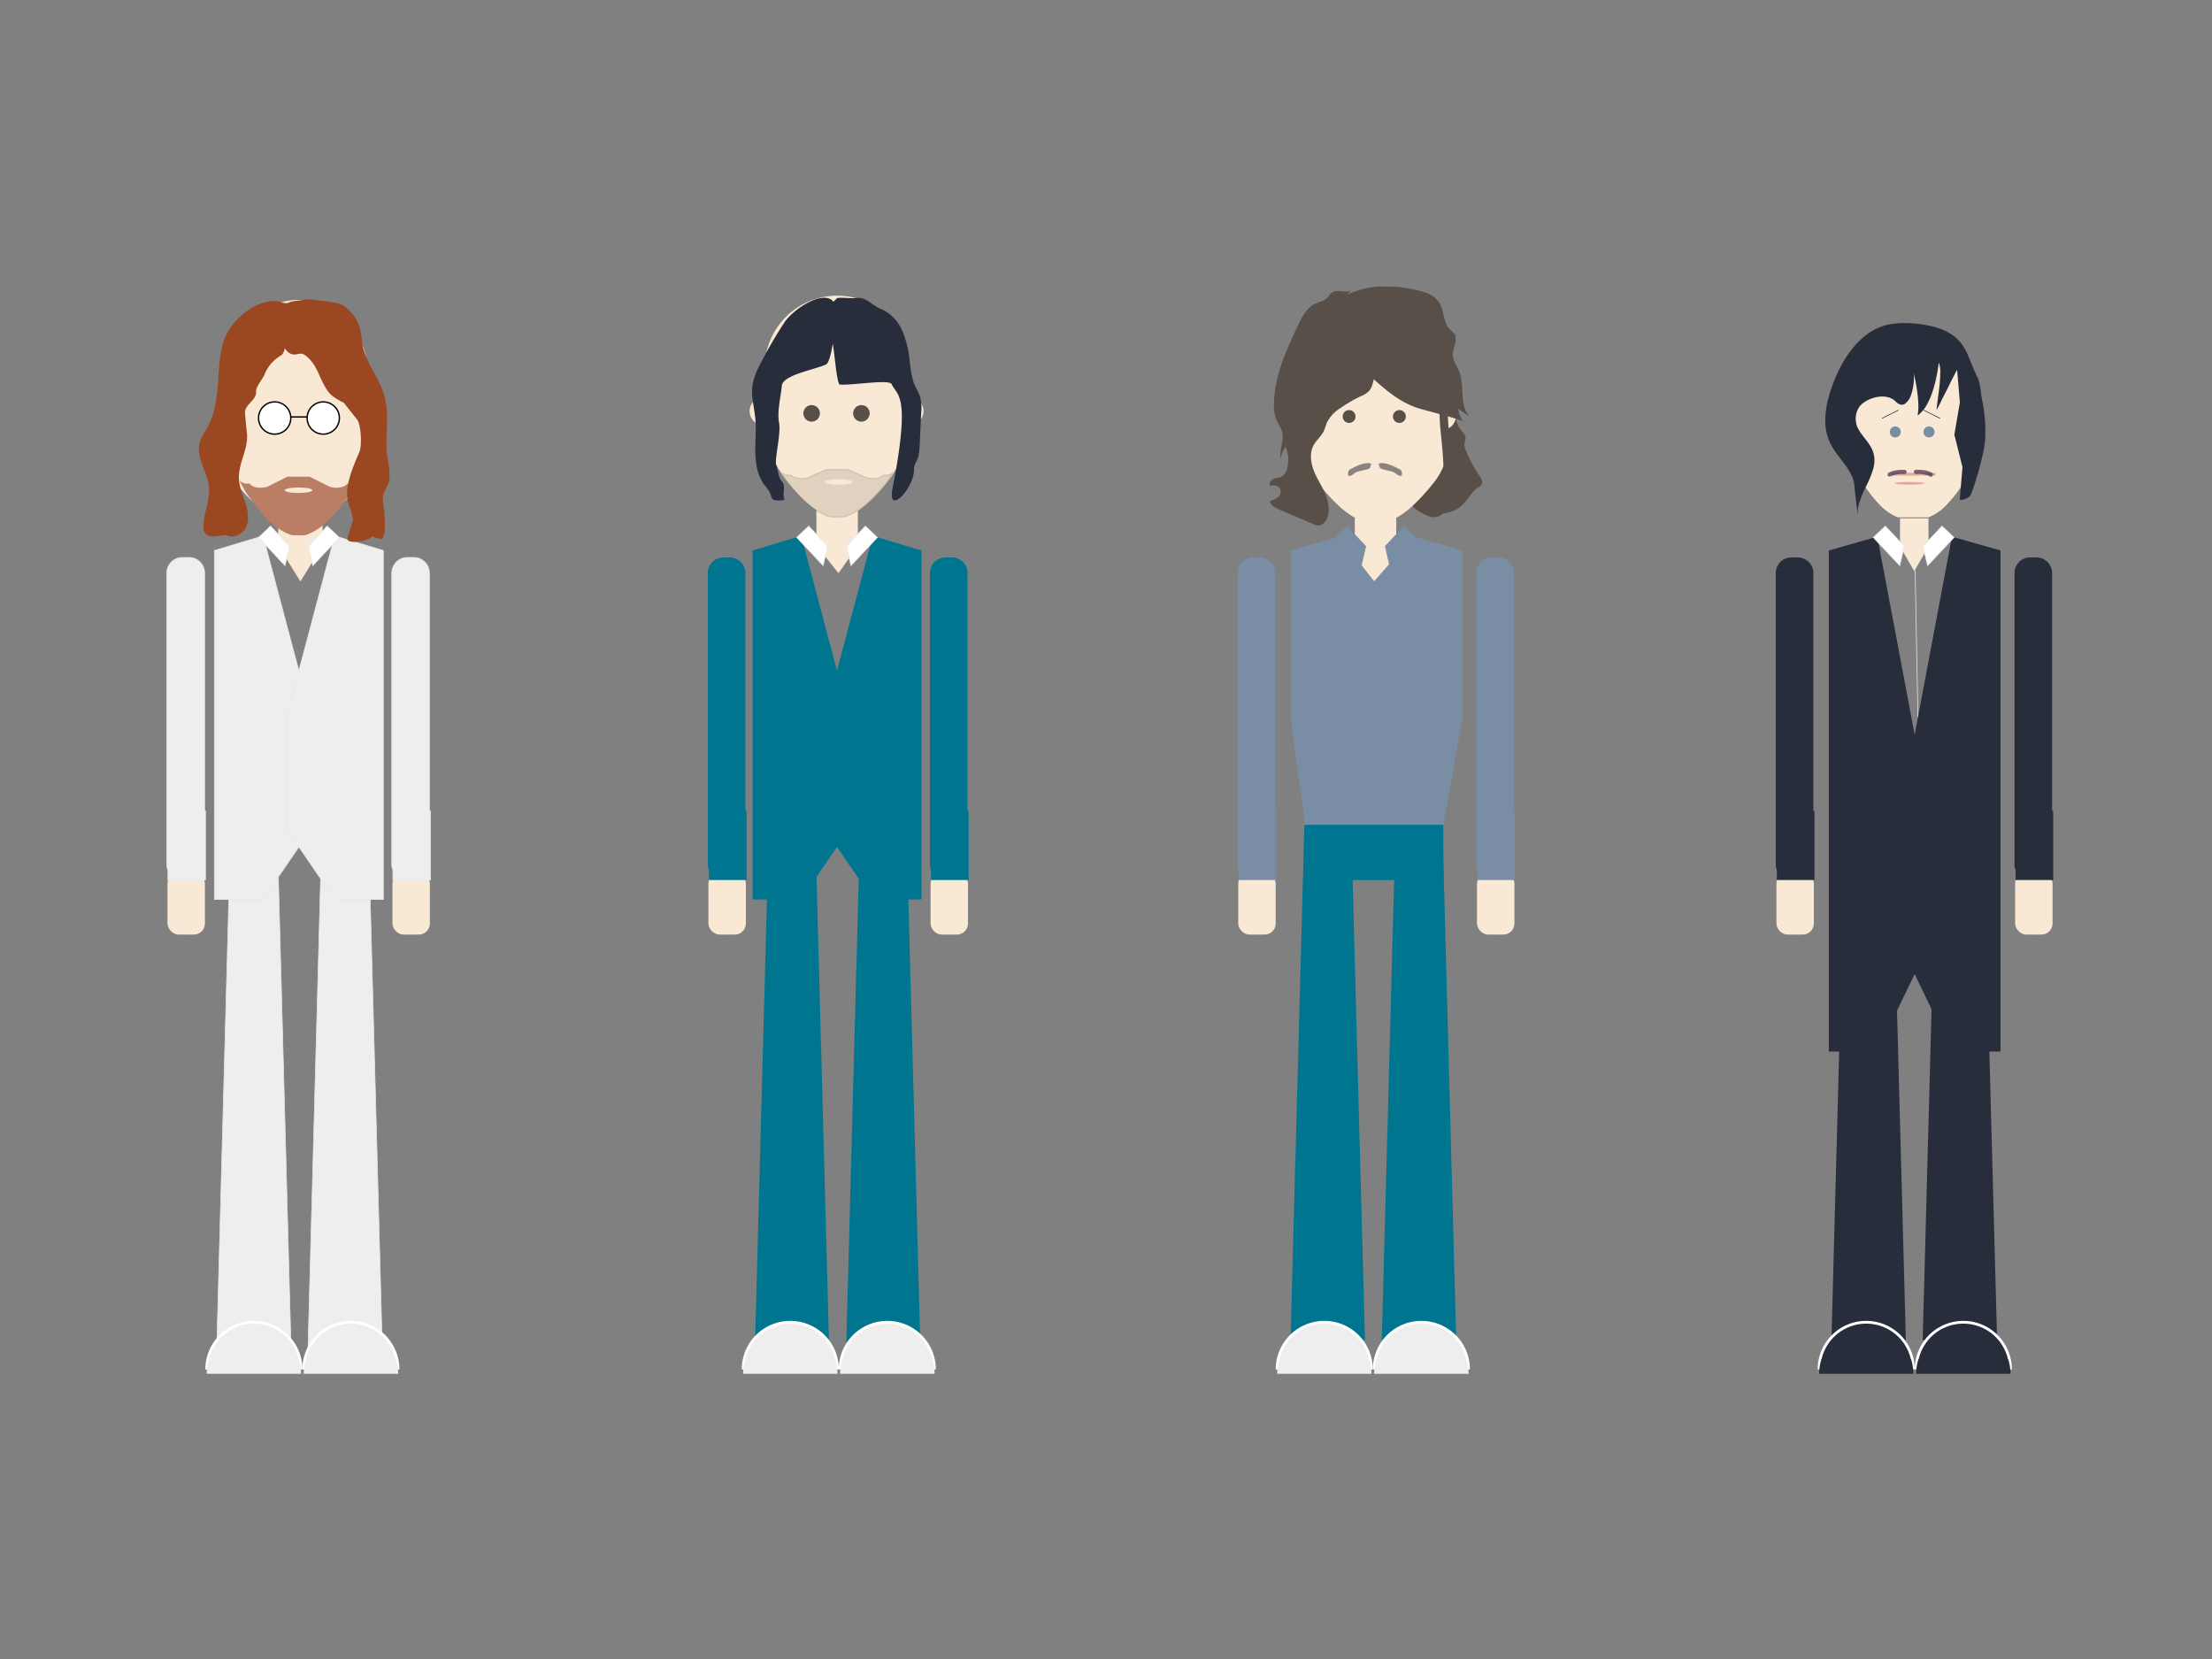 <svg id="Layer_1" data-name="Layer 1" xmlns="http://www.w3.org/2000/svg" viewBox="0 0 800 600"><rect x="0" y="0" width="800" height="600" fill="#808080" stroke="none"/><defs><style>.cls-1{fill:#f9e8d4;}.cls-2{fill:#798ea4;}.cls-22,.cls-3{fill:#282d3c;}.cls-17,.cls-4,.cls-5,.cls-8{fill:none;}.cls-4{stroke:#392d48;}.cls-12,.cls-17,.cls-20,.cls-22,.cls-4,.cls-5,.cls-6,.cls-7,.cls-8,.cls-9{stroke-miterlimit:10;}.cls-17,.cls-4,.cls-6,.cls-9{stroke-width:0.25px;}.cls-5{stroke:#e8a798;}.cls-20,.cls-21,.cls-6{fill:#eee;}.cls-17,.cls-6,.cls-9{stroke:#e6e7e8;}.cls-7,.cls-9{fill:#fff;}.cls-12,.cls-7,.cls-8{stroke:#000;stroke-width:0.5px;}.cls-10{fill:#584f49;}.cls-11{fill:#00758f;}.cls-12{opacity:0.1;}.cls-13{fill:#8a837f;}.cls-14{opacity:0.7;}.cls-15{fill:#392d48;}.cls-16{fill:#e8a798;}.cls-18{fill:#b97e64;}.cls-19{fill:#9b4722;}.cls-20,.cls-22{stroke:#fff;}</style></defs><title>resurgence main</title><path class="cls-1" d="M669.73,139.8c0-11.87,9.93-21.5,22.17-21.5s22.17,9.63,22.17,21.5v0l-.2,11.63-.2,11.63c0,1,0,2.11-.12,3.17a16.23,16.23,0,0,1-.54,3.1,15.81,15.81,0,0,1-1.73,3.79c-.72,1.2-1.56,2.35-2.39,3.48a55.44,55.44,0,0,1-5,6.12,18.69,18.69,0,0,1-6.43,4.39H686.37a18.69,18.69,0,0,1-6.43-4.39,54.33,54.33,0,0,1-5-6.12c-.83-1.13-1.67-2.28-2.39-3.48a15.81,15.81,0,0,1-1.73-3.79,15.48,15.48,0,0,1-.54-3.1c-.09-1.06-.11-2.12-.13-3.17l-.19-11.63-.2-11.63"/><path class="cls-1" d="M670.19,156.88a4.68,4.68,0,0,1-4.67-4.67,4.68,4.68,0,0,1,4.67-4.67"/><path class="cls-1" d="M712.22,147.54a4.67,4.67,0,0,1,0,9.34"/><circle class="cls-2" cx="685.46" cy="156.21" r="2"/><circle class="cls-2" cx="697.65" cy="156.21" r="2"/><path class="cls-3" d="M672,187.36a12.36,12.36,0,0,1,.57-6,48.71,48.71,0,0,1,2.53-5.9,33.79,33.79,0,0,0,2.36-5.85,10.53,10.53,0,0,0,.06-5.89,10.3,10.3,0,0,0-1.06-2.34,22,22,0,0,0-1.48-2.14c-.53-.69-1.08-1.38-1.6-2.08A17.89,17.89,0,0,1,672,155a6.67,6.67,0,0,1-.76-2.36,7.9,7.9,0,0,1,0-2.52,7.71,7.71,0,0,1,.83-2.36,6.13,6.13,0,0,1,1.57-1.86,11.88,11.88,0,0,1,2.93-1.66,12.43,12.43,0,0,1,3.29-.79,8.71,8.71,0,0,1,3.16.27,5.8,5.8,0,0,1,2.57,1.49c1.25,1.28,2.38,1.42,3.35.84a6.72,6.72,0,0,0,2.32-3.52,17.89,17.89,0,0,0,.92-5.37,10.44,10.44,0,0,0-.82-4.75c.36,1.12.74,2.51,1.08,4s.66,3.2.9,4.87a45.12,45.12,0,0,1,.45,4.89,18.65,18.65,0,0,1-.27,4.12,11.78,11.78,0,0,0,3.16-3.61,26.21,26.21,0,0,0,2.23-5,49.8,49.8,0,0,0,1.45-5.48c.37-1.8.64-3.54.83-5.05a9.33,9.33,0,0,1,.54,3.57,45.19,45.19,0,0,1-.3,4.87c-.18,1.71-.42,3.42-.62,4.94s-.38,2.84-.43,3.76c.38-.68,1-1.76,1.59-3.05s1.39-2.76,2.13-4.24,1.47-3,2.12-4.25,1.21-2.37,1.6-3l1,11.74-2,11.73,2.94,11.73-1,11.74c0,.46,3.39-.28,4-1.77s1.37-3.72,2.14-6.25,1.54-5.34,2.12-8a36.28,36.28,0,0,0,1-7c0-1.07,0-2.14,0-3.21s-.11-2.14-.2-3.21-.21-2.13-.36-3.19-.34-2.11-.56-3.16c-.14-.65-.25-1.37-.35-2.13s-.2-1.53-.32-2.3-.25-1.53-.42-2.24a9.39,9.39,0,0,0-.68-1.9c-.78-1.51-1.39-2.94-1.94-4.31s-1.06-2.68-1.63-3.93a19.12,19.12,0,0,0-2-3.55,15.41,15.41,0,0,0-3.2-3.21,18,18,0,0,0-5-2.53,35.26,35.26,0,0,0-6.31-1.49,43.22,43.22,0,0,0-6.54-.47,28.15,28.15,0,0,0-5.67.57,19.87,19.87,0,0,0-6.86,3,27.08,27.08,0,0,0-5.6,5.12,40.53,40.53,0,0,0-4.4,6.55,54.16,54.16,0,0,0-3.24,7.24,51.5,51.5,0,0,0-1.6,5.16,33.63,33.63,0,0,0-.91,5.32,23.19,23.19,0,0,0,.11,5.27,17.49,17.49,0,0,0,1.48,5,25.41,25.41,0,0,0,2.55,4.13c1,1.33,2,2.62,2.94,3.93a22.71,22.71,0,0,1,2.43,4.06,10.81,10.81,0,0,1,1,4.49"/><line class="cls-4" x1="680.65" y1="151.3" x2="686.65" y2="148.3"/><line class="cls-4" x1="701.65" y1="151.3" x2="695.65" y2="148.3"/><line class="cls-5" x1="683.98" y1="171.5" x2="699.98" y2="171.5"/><path class="cls-1" d="M82.88,135.23c0-14.77,11.23-26.75,25.08-26.75s25.08,12,25.08,26.75l-.07-1.31c.83,8.42,0,17.53.08,25.51a64,64,0,0,1-.2,7.06,20.62,20.62,0,0,1-1.71,6.69,19.74,19.74,0,0,1-2.87,4.33c-1.12,1.32-2.36,2.55-3.58,3.75a49,49,0,0,1-7,6,14.75,14.75,0,0,1-8.16,2.8h-3.15a14.72,14.72,0,0,1-8.16-2.8,48.42,48.42,0,0,1-7-6c-1.23-1.2-2.47-2.43-3.59-3.75a20.07,20.07,0,0,1-2.86-4.33,20.62,20.62,0,0,1-1.71-6.69,61.6,61.6,0,0,1-.2-7.06c.08-8-.76-17.09.07-25.51"/><path class="cls-1" d="M83.54,155.87a5.05,5.05,0,0,1-5.07-5.07,5.07,5.07,0,0,1,5.07-5.08"/><path class="cls-1" d="M133.59,145.72a5.08,5.08,0,1,1,0,10.15"/><rect class="cls-3" x="83.5" y="295.6" width="16.92" height="186.12"/><polygon class="cls-1" points="116.64 197.3 108.64 210.3 100.64 197.3 100.64 192.3 100.64 187.3 108.64 187.3 116.64 187.3 116.64 192.3 116.64 197.3"/><rect class="cls-1" x="60.58" y="315.55" width="13.54" height="22.45" rx="4"/><rect class="cls-1" x="141.93" y="315.55" width="13.54" height="22.45" rx="4"/><path class="cls-6" d="M155.3,293.28v-86.1a5.65,5.65,0,0,0-5.69-5.57h-2.23a5.65,5.65,0,0,0-5.69,5.57V312.71a5.42,5.42,0,0,0,.4,2v3.56h13.6v-25Z"/><path class="cls-6" d="M74,293.28v-86.1a5.64,5.64,0,0,0-5.68-5.57H66a5.65,5.65,0,0,0-5.68,5.57V312.71a5.42,5.42,0,0,0,.4,2v3.56h13.6v-25Z"/><polygon class="cls-6" points="138.28 488.72 111.36 488.72 116.36 302.6 133.28 302.6 138.28 488.72"/><polygon class="cls-6" points="105.28 488.72 78.36 488.72 83.36 302.6 100.28 302.6 105.28 488.72"/><polygon class="cls-6" points="112.64 299.65 95.09 325.31 77.54 325.31 77.54 259.7 77.54 199.09 95.14 193.8 112.64 259.7 112.64 299.65"/><circle class="cls-7" cx="99.34" cy="151.18" r="5.83"/><circle class="cls-7" cx="116.91" cy="151.18" r="5.83"/><line class="cls-8" x1="105.14" y1="150.8" x2="111.14" y2="150.8"/><polygon class="cls-6" points="103.54 299.65 121.09 325.31 138.64 325.31 138.64 259.7 138.64 199.09 121.04 193.8 103.54 259.7 103.54 299.65"/><polygon class="cls-9" points="111.49 197.55 118.33 190.26 122.71 194.37 113.13 204.58 111.49 197.55"/><polygon class="cls-9" points="104.71 197.55 97.86 190.26 93.49 194.37 103.07 204.58 104.71 197.55"/><path class="cls-1" d="M276.57,132.63a26.21,26.21,0,0,1,52.41,0l-.8-5a92,92,0,0,1,1.47,22.65c-.59,7.49-2.5,14.71-6.56,21a43.91,43.91,0,0,1-2.62,3.63c-.93,1.16-1.91,2.29-2.92,3.39a42.34,42.34,0,0,1-5.74,5.38,19.56,19.56,0,0,1-6.88,3.45l-4.32-.21a19.41,19.41,0,0,1-6.88-3.46,41.61,41.61,0,0,1-5.73-5.37q-1.51-1.65-2.93-3.4a42.9,42.9,0,0,1-2.62-3.63c-4.05-6.31-6-13.53-6.55-21a92,92,0,0,1,1.46-22.64"/><path class="cls-1" d="M276.2,153.79a5.08,5.08,0,0,1,0-10.16"/><path class="cls-1" d="M328.92,143.63a5.08,5.08,0,0,1,0,10.16"/><circle class="cls-10" cx="311.54" cy="149.5" r="3"/><circle class="cls-10" cx="293.54" cy="149.5" r="3"/><rect class="cls-3" x="278.13" y="295.6" width="16.92" height="186.12"/><polygon class="cls-1" points="310.26 197.3 303.26 207.3 295.26 197.3 295.26 190.8 295.26 184.3 302.76 184.3 310.26 184.3 310.26 190.8 310.26 197.3"/><rect class="cls-1" x="256.21" y="315.55" width="13.54" height="22.45" rx="4"/><rect class="cls-1" x="336.55" y="315.55" width="13.54" height="22.45" rx="4"/><path class="cls-11" d="M349.92,293.28v-86.1a5.65,5.65,0,0,0-5.68-5.57H342a5.65,5.65,0,0,0-5.68,5.57V312.71a5.42,5.42,0,0,0,.4,2v3.56h13.6v-25Z"/><path class="cls-11" d="M269.58,293.28v-86.1a5.65,5.65,0,0,0-5.68-5.57h-2.24a5.64,5.64,0,0,0-5.68,5.57V312.71a5.62,5.62,0,0,0,.39,2v3.56H270v-25Z"/><polygon class="cls-11" points="332.91 488.72 305.99 488.72 310.99 302.6 327.91 302.6 332.91 488.72"/><polygon class="cls-11" points="299.91 488.72 272.99 488.72 277.99 302.6 294.91 302.6 299.91 488.72"/><polygon class="cls-11" points="307.26 299.65 289.71 325.31 272.16 325.31 272.16 259.7 272.16 199.09 289.76 193.8 307.26 259.7 307.26 299.65"/><polygon class="cls-11" points="298.16 299.65 315.71 325.31 333.26 325.31 333.26 259.7 333.26 199.09 315.66 193.8 298.16 259.7 298.16 299.65"/><path class="cls-3" d="M301.76,109.71c1.2,2.3-.61,20.94-3,22.1-3.68,1.79-15.64,3.73-16,7.68s-1.77,9.36-1,13.38-1.77,13.56-1,15.44.61,4.19,2,5.76c1.61,1.81,0,4.56,1,6.73,0,0-3.65.64-4.41-.37a6.5,6.5,0,0,1-.75-1.89,13.82,13.82,0,0,0-2.11-3.1c-2.51-3.35-3.23-7.64-3.32-11.76s.41-8.27,0-12.38-1.69-8.38-.94-12.52a26.5,26.5,0,0,1,2.25-6.2,162.11,162.11,0,0,1,9-15.64C286.76,111.64,298.76,104,301.76,109.71Z"/><path class="cls-3" d="M300.76,109.79c0,1.12-.45,13.2.23,14.09s1.5,15.14,2.77,15.22c4.69.28,17.84-2,18.7-.19.64,1.39,1.75,2.54,2.41,3.92A14.27,14.27,0,0,1,326,147.5c.83,7.26-1.75,21.85-3.19,29-2.11,10.56,8,0,7.75-6.89-.06-1.6,1.23-3,1.58-4.53a25.41,25.41,0,0,0,.5-4.61l.53-11.32a16,16,0,0,0-.44-5.82,36.73,36.73,0,0,0-1.71-3.59c-1.34-2.92-1.65-6.2-2.05-9.39a36.17,36.17,0,0,0-2.71-10.86,15,15,0,0,0-7.72-7.8c-3.37-1.32-5.13-4.28-8.73-3.92-2.67.26-4.33-.27-7,0Z"/><path class="cls-12" d="M303.52,169.8h3l7,3s4,1,6-1a4.16,4.16,0,0,0,3.51-1l-.39.64-.39.61-.38.59-.35.55-.33.5-.29.44-.25.36-.21.26a1.84,1.84,0,0,1-.17.22l-.18.22-.18.22-.17.21-.18.22-.18.21-.19.21-.18.22-.18.21-.19.21-.18.21-.19.21-.18.21-.19.21-.19.2-.19.21-.33.36-.33.36-.34.36-.34.35c-.12.12-.23.24-.35.35l-.34.35-.36.35-.35.34-.36.34-.36.33-.37.33-.37.32-.38.32-.38.31-.38.31-.39.29c-.13.1-.26.2-.4.29l-.39.29-.41.27-.4.26-.41.26-.42.25-.42.23-.43.23-.43.21-.44.21-.44.19-.45.18-.45.17-.46.15-.47.14-.47.13-.27,0h-.54l-.27,0h-2.1l-.27,0h-.54l-.27,0-.47-.13-.46-.14-.46-.15-.46-.17-.44-.18-.45-.19-.43-.21-.44-.21-.42-.23-.42-.23-.42-.25-.41-.26-.41-.26-.4-.27-.4-.29-.39-.29-.39-.29-.39-.31-.38-.31-.37-.32c-.13-.1-.25-.21-.37-.32l-.37-.33-.36-.33c-.13-.11-.24-.23-.36-.34l-.36-.34-.35-.35c-.12-.11-.23-.23-.35-.35s-.23-.23-.34-.35-.23-.24-.35-.35l-.33-.36-.34-.36-.33-.36-.19-.21-.18-.2-.19-.21-.19-.21-.18-.21-.19-.21-.18-.21-.19-.21-.18-.22-.18-.21-.18-.21-.18-.22-.18-.21-.18-.22-.17-.22-.18-.22-.2-.26-.25-.36-.3-.44-.32-.5c-.12-.17-.24-.36-.36-.55l-.37-.59-.39-.61-.4-.64a4.18,4.18,0,0,0,3.51,1c2,2,6,1,6,1l7-3h4.5Z"/><ellipse class="cls-1" cx="303.26" cy="174.3" rx="5" ry="1"/><polygon class="cls-9" points="306.12 197.55 312.96 190.26 317.33 194.37 307.75 204.58 306.12 197.55"/><polygon class="cls-9" points="299.33 197.55 292.49 190.26 288.12 194.37 297.7 204.58 299.33 197.55"/><path class="cls-10" d="M489.77,126.33c-.63,4.47,2.2,8.55,4.86,12,4,5.19,8.26,10.57,14,13,3.13,1.33,7,2.06,8.51,5.34,1.69,3.55-.34,8.21,1.28,11.79a3.43,3.43,0,0,1,.52,1.78,2.37,2.37,0,0,1-1.13,1.48,35.28,35.28,0,0,1-6.4,3.69c-.32,2-1.83,3.9-1.44,5.93.33,1.68,1.83,2.71,3.2,3.54a14.39,14.39,0,0,0,4.21,2,4.7,4.7,0,0,0,4.33-1l.15-.23a11,11,0,0,0,7.34-3.38c1.84-1.89,3.13-4.45,5.27-5.88a3.46,3.46,0,0,0,1.37-1.23c.49-1-.2-2.21-.82-3.13a50,50,0,0,1-4.82-9,5,5,0,0,1-.54-2.83,14.35,14.35,0,0,0,.38-1.43c.14-1.27-.91-2.26-1.67-3.23-3.7-4.71-1.55-12.2-3.65-18-.85-2.35-2.42-4.52-2.33-7,.08-2.26,1.52-4.47.9-6.63l.18.21c.14-1.38-1.18-2.28-2.07-3.25-2.57-2.8-2-7.65-4-11-1.78-3-5.19-4.13-8.34-4.9-5.36-1.3-11-2.1-16.25-.28a4.47,4.47,0,0,0-2.27,1.44,6.21,6.21,0,0,0-.76,3.67l0,17.33"/><path class="cls-1" d="M472.07,137.62a25.07,25.07,0,0,1,50.14,0H522q.38,4.84.66,9.69c.19,3.24.34,6.47.46,9.71a59,59,0,0,1,0,5.95,20.34,20.34,0,0,1-1.16,5.78,20,20,0,0,1-2.41,4.45c-1,1.4-2.08,2.71-3.19,4a71.77,71.77,0,0,1-5.15,5.45,31.24,31.24,0,0,1-5.95,4.48,21,21,0,0,1-7.06,2.52h-1.32a21,21,0,0,1-7.07-2.52,31.56,31.56,0,0,1-5.95-4.48,69.7,69.7,0,0,1-5.14-5.45,49.16,49.16,0,0,1-3.2-4,20,20,0,0,1-2.41-4.45,20.69,20.69,0,0,1-1.16-5.78,59,59,0,0,1,0-5.95c.12-3.24.27-6.47.46-9.71Z"/><circle class="cls-10" cx="487.92" cy="150.63" r="2.33"/><circle class="cls-10" cx="506.11" cy="150.63" r="2.33"/><path class="cls-1" d="M472.59,155.3a4.67,4.67,0,1,1,0-9.33"/><path class="cls-1" d="M522.05,146a4.67,4.67,0,0,1,0,9.33"/><polygon class="cls-1" points="510.98 194.3 496.98 210.3 483.98 194.3 489.98 194.3 489.98 187.3 497.48 187.3 504.98 187.3 504.98 194.3 510.98 194.3"/><rect class="cls-1" x="447.83" y="315.55" width="13.54" height="22.45" rx="4"/><rect class="cls-1" x="534.18" y="315.55" width="13.54" height="22.45" rx="4"/><path class="cls-2" d="M547.55,293.28v-86.1a5.65,5.65,0,0,0-5.69-5.57h-2.24a5.65,5.65,0,0,0-5.68,5.57V312.71a5.42,5.42,0,0,0,.4,2v3.56h13.6v-25Z"/><path class="cls-2" d="M461.2,293.28v-86.1a5.64,5.64,0,0,0-5.68-5.57h-2.24a5.65,5.65,0,0,0-5.68,5.57V312.71a5.42,5.42,0,0,0,.4,2v3.56h13.6v-25Z"/><polygon class="cls-2" points="497.01 306.3 511.34 325.31 522.01 298.3 528.89 259.7 528.89 199.09 511.34 194.09 511.34 194.09 497.01 210.3 497.01 306.3"/><polygon class="cls-2" points="497.01 306.3 484.34 325.31 472.01 298.3 466.79 259.7 466.79 199.09 484.34 194.09 484.34 194.09 497.01 210.3 497.01 306.3"/><polygon class="cls-11" points="526.66 484.72 499.74 484.72 504.74 298.6 521.66 298.6 526.66 484.72"/><polygon class="cls-11" points="493.66 484.72 466.74 484.72 471.74 298.6 488.66 298.6 493.66 484.72"/><polygon class="cls-2" points="500.87 197.55 507.71 190.26 512.09 194.37 502.5 204.58 500.87 197.55"/><polygon class="cls-2" points="494.08 197.55 487.24 190.26 482.87 194.37 492.45 204.58 494.08 197.55"/><rect class="cls-11" x="472.01" y="298.3" width="50" height="20"/><path class="cls-10" d="M531.38,150.55c-3.7-4.25-1.55-11-3.65-16.25-.85-2.12-2.42-4.08-2.33-6.36.08-2,1.52-4,.9-6l.18.19c.14-1.24-1.18-2.06-2.07-2.94-2.57-2.53-2-6.91-4-9.91-1.78-2.7-5.19-3.73-8.34-4.43-5.36-1.17-11-1.89-16.25-.25a4.51,4.51,0,0,0-2.27,1.3,5.17,5.17,0,0,0-.76,3.32l0,15.66"/><path class="cls-10" d="M529.38,152.55c-3.7-4.25-1.56-11-3.65-16.25-.85-2.12-2.42-4.08-2.33-6.36.08-2,1.52-4,.9-6l.18.19c.14-1.24-1.18-2.06-2.07-2.94-2.57-2.53-2-6.91-4-9.91-1.78-2.7-5.19-3.73-8.34-4.43-5.35-1.17-11-1.89-16.25-.25a4.51,4.51,0,0,0-2.27,1.3,5.17,5.17,0,0,0-.76,3.32c0,5.22.26,10.85.25,16.07l-.22-.14c-.77,3.7,2.67,7.08,5.9,9.93,4.86,4.3,10,8.76,17,10.79,2.4.7,13,3.41,15.26,4.4Z"/><path class="cls-13" d="M499,168.26a.86.86,0,0,0,.22,1.06,2.5,2.5,0,0,0,1.08.46l2.39.58a6.3,6.3,0,0,1,1.48.5c.45.25.84.6,1.28.88a1.9,1.9,0,0,0,1.47.32,2.38,2.38,0,0,0-.2-1.93,2.3,2.3,0,0,0-.78-.55c-2.09-1.08-4.3-2.19-6.65-2.08-.24,0-.53.08-.59.31s.06.45-.12.52"/><path class="cls-13" d="M495.55,168.26a.84.84,0,0,1-.21,1.06,2.61,2.61,0,0,1-1.08.46l-2.39.58a6.37,6.37,0,0,0-1.49.5c-.45.25-.83.6-1.27.88a1.9,1.9,0,0,1-1.47.32,2.34,2.34,0,0,1,.19-1.93,2.4,2.4,0,0,1,.78-.55c2.09-1.08,4.3-2.19,6.65-2.08.24,0,.54.08.59.31s-.05.45.13.52"/><path class="cls-10" d="M520.07,145.2a15.94,15.94,0,0,1,.57,4.87c.06,1.66.13,3.3.3,5,.43,4.24.88,8.5,1.07,12.77.09,1.92,3.09,1.93,3,0-.2-4.36-.65-8.72-1.1-13.07-.17-1.65-.22-3.3-.29-5a17.63,17.63,0,0,0-.66-5.37c-.66-1.79-3.57-1-2.89.8Z"/><polygon class="cls-1" points="697.46 197.6 692.31 206.6 687.16 197.6 687.16 192.53 687.16 187.45 692.31 187.45 697.46 187.45 697.46 192.53 697.46 197.6"/><rect class="cls-1" x="642.46" y="315.55" width="13.54" height="22.45" rx="4"/><rect class="cls-1" x="728.8" y="315.55" width="13.54" height="22.45" rx="4"/><path class="cls-3" d="M742.17,293.28v-86.1a5.65,5.65,0,0,0-5.68-5.57h-2.24a5.64,5.64,0,0,0-5.68,5.57V312.71a5.42,5.42,0,0,0,.4,2v3.56h13.6v-25Z"/><path class="cls-3" d="M655.83,293.28v-86.1a5.65,5.65,0,0,0-5.68-5.57h-2.24a5.64,5.64,0,0,0-5.68,5.57V312.71a5.41,5.41,0,0,0,.39,2v3.56h13.61v-25Z"/><polygon class="cls-3" points="688.41 343.89 705.96 380.3 723.51 380.3 723.51 287.19 723.51 199.09 705.96 194.09 705.96 194.09 688.41 287.19 688.41 343.89"/><polygon class="cls-3" points="696.51 343.89 678.96 380.3 661.41 380.3 661.41 287.19 661.41 199.09 678.96 194.09 678.96 194.09 696.51 287.19 696.51 343.89"/><g class="cls-14"><path class="cls-15" d="M683.74,172.32a3.25,3.25,0,0,1,.45-.25c.08,0,.08,0,0,0l.14-.06.28-.1a11.19,11.19,0,0,1,1.27-.31,12.86,12.86,0,0,1,2.92-.16.75.75,0,0,0,0-1.5,14.76,14.76,0,0,0-3.32.21A7.21,7.21,0,0,0,683,171a.78.78,0,0,0-.27,1,.77.77,0,0,0,1,.27Z"/><path class="cls-15" d="M698.74,171a7.21,7.21,0,0,0-2.51-.87,14.67,14.67,0,0,0-3.31-.21.75.75,0,0,0,0,1.5,12.77,12.77,0,0,1,2.91.16,10.69,10.69,0,0,1,1.27.31l.29.1.13.06c-.07,0-.06,0,0,0a3.83,3.83,0,0,1,.44.25.75.75,0,1,0,.76-1.3Z"/></g><ellipse class="cls-16" cx="690.64" cy="174.8" rx="5.5" ry="0.5"/><polygon class="cls-9" points="695.49 197.55 702.34 190.26 706.71 194.37 697.13 204.58 695.49 197.55"/><polygon class="cls-9" points="688.71 197.55 681.87 190.26 677.49 194.37 687.07 204.58 688.71 197.55"/><line class="cls-17" x1="692.64" y1="206.3" x2="693.64" y2="259.3"/><polygon class="cls-3" points="722.28 484.72 695.36 484.72 700.36 298.6 717.28 298.6 722.28 484.72"/><polygon class="cls-3" points="689.28 484.72 662.36 484.72 667.36 298.6 684.28 298.6 689.28 484.72"/><path class="cls-18" d="M108.76,172.39h3.18l7.43,3.7s4.24,1.23,6.36-1.24a4.06,4.06,0,0,0,3.72-1.21c-.14.26-.28.52-.41.78l-.42.76c-.13.25-.27.49-.39.73l-.38.68-.35.61-.31.54-.27.44-.21.33-.19.27-.18.27a2.48,2.48,0,0,0-.19.26l-.19.27-.19.26-.19.27c-.07.08-.13.17-.2.26l-.19.26-.19.26-.2.26c-.07.09-.13.18-.2.26l-.19.26c-.07.09-.14.17-.2.26s-.13.17-.2.26l-.2.25-.2.26c-.12.14-.23.29-.35.44l-.36.44c-.11.15-.23.3-.35.44s-.24.3-.37.44l-.36.43-.37.44-.37.42-.38.42-.38.42-.39.41-.39.41-.39.4-.4.39-.4.38-.41.38-.41.36-.42.36-.42.35-.43.33-.43.33-.44.32-.44.3-.45.29-.45.28c-.15.09-.3.18-.46.26l-.46.25a5.21,5.21,0,0,1-.47.24l-.48.22c-.16.08-.32.14-.48.21l-.48.19-.5.18-.5.15-.28,0-.29,0h-.28l-.29,0-.29,0h-1.66l-.28,0-.29,0h-.29l-.28,0-.29,0-.5-.15-.49-.18-.49-.19c-.16-.07-.32-.13-.48-.21l-.47-.22a4.16,4.16,0,0,1-.47-.24l-.47-.25-.45-.26-.46-.28-.44-.29-.45-.3-.43-.32-.44-.33-.42-.33-.42-.35-.42-.36L98,189l-.41-.38-.4-.38-.4-.39-.4-.4L96,187c-.13-.13-.25-.27-.38-.41l-.38-.42-.38-.42-.37-.42-.37-.44c-.13-.14-.25-.28-.37-.43l-.36-.44-.36-.44c-.12-.14-.24-.29-.35-.44l-.35-.44c-.07-.09-.14-.17-.2-.26l-.2-.25-.2-.26-.2-.26-.2-.26-.19-.26c-.07-.08-.13-.17-.2-.26l-.19-.26-.2-.26-.19-.26-.19-.27a2.48,2.48,0,0,1-.19-.26l-.19-.27-.19-.26-.19-.27-.18-.27a3.76,3.76,0,0,1-.22-.33l-.26-.44-.32-.54-.34-.61-.38-.68-.4-.73-.41-.76-.42-.78a4.08,4.08,0,0,0,3.72,1.21c2.13,2.47,6.37,1.24,6.37,1.24l7.42-3.7h4.78Z"/><ellipse class="cls-1" cx="107.96" cy="177.3" rx="5" ry="1"/><path class="cls-19" d="M81,192.84c2.11,2.26,6.26,1,7.75-1.74s1-6.08.07-9-2.28-5.84-2.42-8.93c-.13-2.82.76-5.57,1.6-8.27s1.62-5.49,1.3-8.29-.67-7.08-.67-7.08c-.29-3.35,4.29-4.69,4-8-.14-1.63,2.4-4.51,3-6a14.28,14.28,0,0,1,6-7c2-1.14,1.62-6.89,3-9s7-6.67,6-9l-8-1a10.87,10.87,0,0,0-6.15-.35c-6.77,1.36-13.95,8.17-15.8,14.84-1.36,4.88-1.51,10-1.9,15.07-.42,5.31-1.15,10.76-3.73,15.41-1,1.82-2.29,3.51-2.83,5.51-1.47,5.42,2.84,10.67,3.35,16.26.43,4.79-2,9.41-2,14.23a3.86,3.86,0,0,0,.59,2.23c1.79,2.61,5.53.4,8.47.92"/><path class="cls-19" d="M129.1,151.67c1.53,1.87,1.83,9.49.89,11.72-2.68,6.38-6.28,14.14-3.35,20.41a20.62,20.62,0,0,1,1,4.08c.14.75-2.23,6.41-2,7.14.63,2,7.58.53,9-1l3,1c2.11-.06,1.48-7.64,1.36-9.79s-.9-4.33-.33-6.4a31.68,31.68,0,0,1,1.52-3.3c1.7-4.05-.24-8.65-.39-13.05-.25-7.09,1.1-13.81-1.16-20.51-2-5.87-5.45-9.71-7.19-15.65-.61-2.08-.58-4.29-1-6.42a14.82,14.82,0,0,0-4.95-8.39,8.15,8.15,0,0,0-3.69-1.92c-1.3-.24-9.87-1.52-11.17-1.29-5.82,1-6,0-10.24,4.53l.85-.54c-1.58,3.48.11,13.51,3.39,15.39,2.71,1.56,3.56-.94,6,1,4.45,3.59,4.67,8.23,8,12.87,1.4,1.92,3.58,3.05,5.68,4.11"/><path class="cls-10" d="M500.89,116c-4,6.48-2.32,15.21-4.42,22.66a7.22,7.22,0,0,1-1.16,2.55,8.21,8.21,0,0,1-3.09,2.05,52.8,52.8,0,0,0-7.44,4.33,13.14,13.14,0,0,0-4.77,5c-.54,1.15-.79,2.44-1.37,3.56-.93,1.83-2.63,3.11-3.59,4.92-1.42,2.66-1.05,6,0,8.86s2.77,5.35,4,8.11,2,6,1.11,8.86c-.53,1.66-1.86,3.24-3.49,3.16a5.08,5.08,0,0,1-1.63-.48l-12.61-5.38c-1.38-.59-3-1.47-3.11-3a6.8,6.8,0,0,0,2.94-1.4,2.74,2.74,0,0,0,.66-3.13c-.7-1.23-2.34-1.22-3.68-1-.43-1.05.56-2.18,1.57-2.55s2.17-.36,3.07-1a4.65,4.65,0,0,0,1.6-2.59,11.75,11.75,0,0,0-.55-8,10.72,10.72,0,0,0-1.74,4.31c-.56-3.34,1.43-6.86.4-10.08a33.84,33.84,0,0,0-1.85-3.59,14,14,0,0,1-1-6.09c.14-10,4.42-19.29,8.61-28.21,1.45-3.08,3.09-6.37,6-7.87,1.61-.84,3.55-1.08,4.8-2.45.42-.46.74-1,1.2-1.45,1.88-1.73,4.84-.11,7.23-.84l-1.37,1.37a24.45,24.45,0,0,1,5.4-2,10.1,10.1,0,0,1,5.61,0,5.37,5.37,0,0,1,3.63,4.25c.3,2.72-1.82,5.11-2,7.83"/><ellipse class="cls-1" cx="499" cy="176" rx="5" ry="1"/><path class="cls-20" d="M109.84,495.27a17.06,17.06,0,0,1,34.12,0"/><path class="cls-20" d="M108.88,495.27a17.06,17.06,0,0,0-34.12,0"/><path class="cls-21" d="M75.59,491.61a16.83,16.83,0,0,0-.83,5.25h34.12a17.12,17.12,0,0,0-.83-5.25Z"/><path class="cls-21" d="M110.66,491.61a17.12,17.12,0,0,0-.82,5.25H144a17.12,17.12,0,0,0-.83-5.25Z"/><path class="cls-20" d="M303.84,495.27a17.06,17.06,0,0,1,34.12,0"/><path class="cls-20" d="M302.88,495.27a17.06,17.06,0,0,0-34.12,0"/><path class="cls-21" d="M269.59,491.61a16.83,16.83,0,0,0-.83,5.25h34.12a17.12,17.12,0,0,0-.83-5.25Z"/><path class="cls-21" d="M304.66,491.61a17.12,17.12,0,0,0-.82,5.25H338a17.12,17.12,0,0,0-.83-5.25Z"/><path class="cls-20" d="M497,495.27a17.06,17.06,0,0,1,34.12,0"/><path class="cls-20" d="M496,495.27a17.06,17.06,0,0,0-34.12,0"/><path class="cls-21" d="M462.75,491.61a16.83,16.83,0,0,0-.83,5.25H496a17.12,17.12,0,0,0-.83-5.25Z"/><path class="cls-21" d="M497.83,491.61a16.83,16.83,0,0,0-.83,5.25h34.12a17.12,17.12,0,0,0-.83-5.25Z"/><path class="cls-22" d="M693,495.27a17.06,17.06,0,0,1,34.12,0"/><path class="cls-22" d="M692,495.27a17.06,17.06,0,1,0-34.12,0"/><path class="cls-3" d="M658.75,491.61a16.83,16.83,0,0,0-.83,5.25H692a17.12,17.12,0,0,0-.83-5.25Z"/><path class="cls-3" d="M693.83,491.61a16.83,16.83,0,0,0-.83,5.25h34.12a17.12,17.12,0,0,0-.83-5.25Z"/></svg>